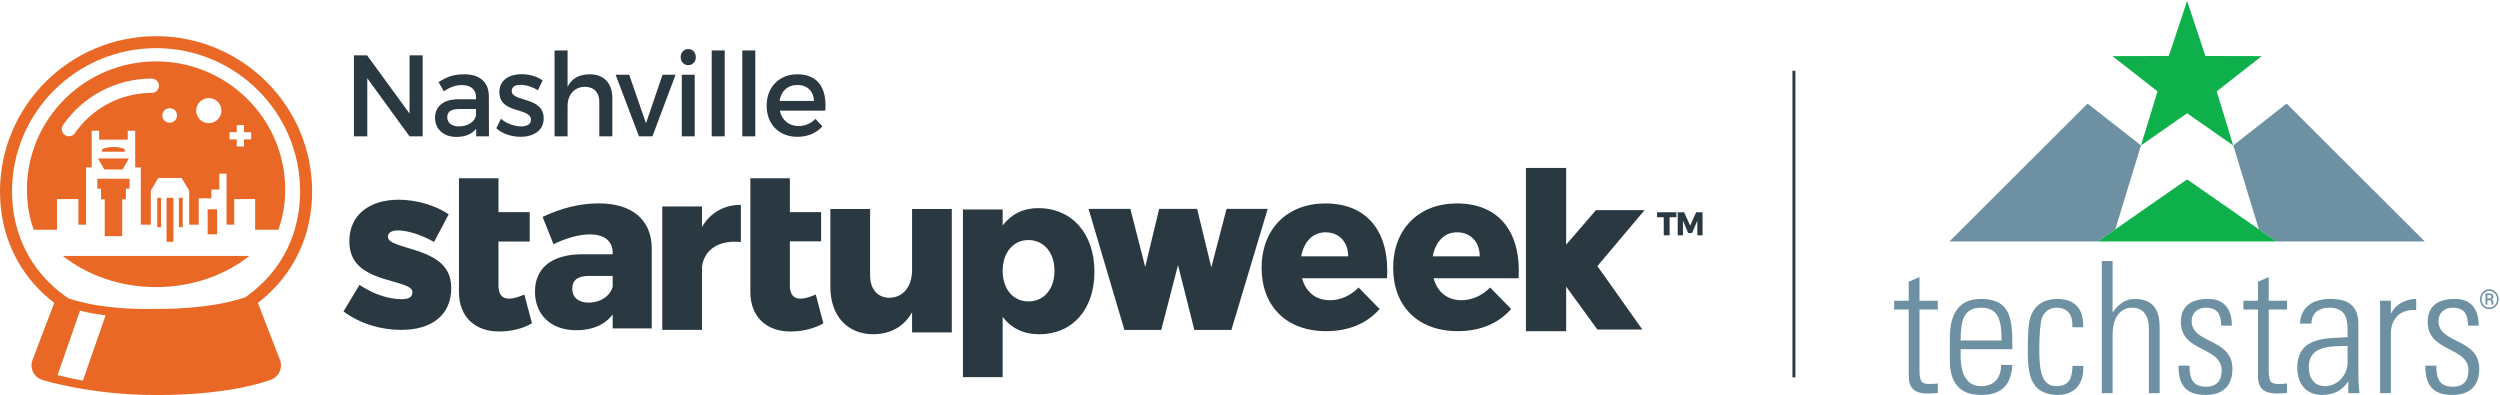 <?xml version="1.0" encoding="UTF-8"?>
<svg width="424px" height="67px" viewBox="0 0 424 67" version="1.1" xmlns="http://www.w3.org/2000/svg" xmlns:xlink="http://www.w3.org/1999/xlink">
    <!-- Generator: Sketch 48.2 (47327) - http://www.bohemiancoding.com/sketch -->
    <title>NSW color Copy</title>
    <desc>Created with Sketch.</desc>
    <defs></defs>
    <g id="Desktop-HD" stroke="none" stroke-width="1" fill="none" fill-rule="evenodd" transform="translate(-80, -55)">
        <g id="NSW-color-Copy" transform="translate(80, 55)">
            <g id="NSW-grey" transform="translate(58, 8)" fill="#2A3842">
                <path d="M45.91,40.617 L45.91,38.798 L41.896,38.798 C40.003,38.798 39.056,39.495 39.056,40.965 C39.056,42.397 40.078,43.325 41.82,43.325 C43.827,43.325 45.493,42.203 45.91,40.617 Z M52.536,34.078 L52.536,47.697 L45.91,47.697 L45.91,45.337 C44.584,47.078 42.502,48.007 39.738,48.007 C35.346,48.007 32.733,45.298 32.733,41.468 C32.733,37.483 35.497,35.2 40.571,35.122 L45.91,35.122 L45.91,34.891 C45.91,32.918 44.584,31.756 42.01,31.756 C40.305,31.756 38.072,32.337 35.875,33.42 L34.02,28.777 C37.239,27.307 40.192,26.495 43.562,26.495 C49.204,26.495 52.498,29.28 52.536,34.078 Z" id="Fill-3"></path>
                <path d="M81.641,46.826 C80.165,47.716 78.12,48.219 76.114,48.219 C72.138,48.257 69.26,45.858 69.26,41.525 L69.26,32.548 L69.26,27.983 L69.26,22.233 L75.962,22.233 L75.962,27.983 L81.263,27.983 L81.263,32.927 L75.962,32.927 L75.962,40.442 C75.962,41.99 76.643,42.686 77.817,42.647 C78.499,42.647 79.37,42.376 80.354,41.951 L81.641,46.826 Z" id="Fill-5"></path>
                <path d="M67.649,26.74 L67.649,33.046 C63.9,32.659 61.401,34.362 61.06,37.263 L61.06,47.942 L54.321,47.942 L54.321,27.011 L61.06,27.011 L61.06,30.492 C62.461,28.094 64.771,26.74 67.649,26.74" id="Fill-7"></path>
                <path d="M103.426,27.448 L103.426,48.38 L96.687,48.38 L96.687,44.975 C95.286,47.412 93.052,48.651 90.136,48.689 C85.706,48.689 82.829,45.555 82.829,40.68 L82.829,27.448 L89.568,27.448 L89.568,38.707 C89.568,41.067 90.856,42.499 92.862,42.499 C95.248,42.46 96.687,40.525 96.687,37.778 L96.687,27.448 L103.426,27.448 Z" id="Fill-9"></path>
                <path d="M19.838,27.983 L19.838,22.233 L26.54,22.233 L26.54,27.983 L31.841,27.983 L31.841,32.969 L26.54,32.969 L26.54,40.442 C26.54,41.99 27.221,42.686 28.395,42.647 C29.077,42.647 29.948,42.376 30.932,41.951 L32.219,46.826 C30.743,47.716 28.698,48.219 26.692,48.219 C22.716,48.257 19.838,45.858 19.838,41.525 L19.838,32.969" id="Fill-11"></path>
                <path d="M120.838,37.936 C120.838,34.841 119.058,32.713 116.408,32.713 C113.833,32.713 112.053,34.841 112.053,37.936 C112.053,41.031 113.833,43.121 116.408,43.121 C119.058,43.121 120.838,41.031 120.838,37.936 M127.615,38.091 C127.615,44.475 123.905,48.692 118.225,48.692 C115.613,48.692 113.492,47.647 112.053,45.752 L112.053,55.966 L105.313,55.966 L105.313,27.528 L112.053,27.528 L112.053,30.237 C113.492,28.34 115.537,27.296 118.074,27.296 C123.791,27.296 127.615,31.591 127.615,38.091" id="Fill-13"></path>
                <path d="M0.255,44.817 L2.975,40.316 C5.35,41.921 7.954,42.743 10.099,42.743 C11.364,42.743 11.938,42.351 11.938,41.608 L11.938,41.529 C11.938,40.707 10.789,40.355 8.606,39.729 C4.507,38.633 1.251,37.224 1.251,32.957 L1.251,32.879 C1.251,28.377 4.775,25.872 9.563,25.872 C12.589,25.872 15.731,26.772 18.105,28.338 L15.616,33.035 C13.47,31.822 11.134,31.078 9.487,31.078 C8.376,31.078 7.801,31.509 7.801,32.096 L7.801,32.174 C7.801,32.996 8.989,33.388 11.172,34.053 C15.271,35.227 18.527,36.676 18.527,40.786 L18.527,40.864 C18.527,45.522 15.118,47.949 10.061,47.949 C6.576,47.949 3.128,46.931 0.255,44.817" id="Fill-15"></path>
                <path d="M170.651,35.475 C170.651,33.047 169.118,31.401 166.817,31.401 C164.594,31.401 163.137,33.047 162.678,35.475 L170.651,35.475 Z M177.244,39.197 L162.831,39.197 C163.482,41.586 165.207,42.917 167.546,42.917 C169.309,42.917 171.034,42.173 172.414,40.763 L175.979,44.406 C173.87,46.835 170.766,48.167 166.933,48.167 C160.147,48.167 155.969,43.897 155.969,37.434 C155.969,30.853 160.3,26.505 166.779,26.505 C174.024,26.505 177.704,31.48 177.244,39.197 Z" id="Fill-17"></path>
                <path d="M192.96,35.472 C192.96,33.044 191.426,31.398 189.127,31.398 C186.903,31.398 185.446,33.044 184.986,35.472 L192.96,35.472 Z M199.553,39.194 L185.139,39.194 C185.791,41.583 187.516,42.915 189.855,42.915 C191.618,42.915 193.343,42.17 194.723,40.76 L198.288,44.404 C196.179,46.832 193.074,48.164 189.241,48.164 C182.456,48.164 178.278,43.894 178.278,37.431 C178.278,30.85 182.609,26.502 189.088,26.502 C196.333,26.502 200.013,31.477 199.553,39.194 Z" id="Fill-19"></path>
                <polygon id="Fill-21" points="220.921 27.637 212.676 27.637 207.618 33.5 207.618 20.48 200.795 20.48 200.795 48.173 207.618 48.173 207.618 42.415 207.618 40.607 212.919 47.886 220.541 47.886 212.919 37.127"></polygon>
                <polygon id="Fill-23" points="126.615 27.419 133.708 27.419 136.226 37.275 138.595 27.419 145.029 27.419 147.436 37.353 150.026 27.419 157.004 27.419 150.846 47.961 144.563 47.961 141.793 36.962 138.946 47.961 132.702 47.961"></polygon>
                <polygon id="Fill-25" points="11.457 15.124 4.29 5.269 4.29 15.124 2.023 15.124 2.023 1.381 4.252 1.381 11.457 11.256 11.457 1.381 13.685 1.381 13.685 15.124"></polygon>
                <path d="M22.736,11.453 L22.736,10.491 L19.969,10.491 C18.528,10.491 17.856,10.883 17.856,11.885 C17.856,12.827 18.605,13.436 19.835,13.436 C21.41,13.436 22.621,12.591 22.736,11.453 Z M22.756,13.848 C22.025,14.771 20.853,15.222 19.374,15.222 C17.164,15.222 15.781,13.828 15.781,11.983 C15.781,10.078 17.184,8.861 19.643,8.841 L22.736,8.841 L22.736,8.528 C22.736,7.212 21.91,6.427 20.296,6.427 C19.316,6.427 18.298,6.78 17.279,7.487 L16.376,5.916 C17.798,5.052 18.836,4.601 20.777,4.601 C23.409,4.601 24.888,5.975 24.907,8.272 L24.927,15.124 L22.756,15.124 L22.756,13.848 Z" id="Fill-27"></path>
                <path d="M34.035,5.641 L33.228,7.31 C32.325,6.741 31.191,6.387 30.288,6.387 C29.423,6.387 28.789,6.682 28.789,7.428 C28.789,9.352 34.227,8.312 34.208,12.101 C34.208,14.241 32.344,15.203 30.288,15.203 C28.789,15.203 27.195,14.693 26.176,13.75 L26.964,12.14 C27.848,12.945 29.27,13.436 30.384,13.436 C31.326,13.436 32.056,13.102 32.056,12.317 C32.056,10.177 26.676,11.374 26.695,7.605 C26.695,5.484 28.501,4.581 30.461,4.581 C31.748,4.581 33.112,4.974 34.035,5.641" id="Fill-29"></path>
                <path d="M45.852,8.626 L45.852,15.124 L43.642,15.124 L43.642,9.254 C43.642,7.683 42.72,6.721 41.183,6.721 C39.358,6.741 38.262,8.135 38.262,9.98 L38.262,15.124 L36.053,15.124 L36.053,0.556 L38.262,0.556 L38.262,6.721 C38.992,5.249 40.299,4.601 42.047,4.601 C44.43,4.601 45.852,6.132 45.852,8.626" id="Fill-31"></path>
                <polygon id="Fill-33" points="50.368 15.124 46.41 4.679 48.715 4.679 51.559 12.906 54.365 4.679 56.574 4.679 52.655 15.124"></polygon>
                <path d="M57.632,15.124 L59.822,15.124 L59.822,4.679 L57.632,4.679 L57.632,15.124 Z M60.014,1.695 C60.014,2.48 59.457,3.05 58.727,3.05 C57.997,3.05 57.439,2.48 57.439,1.695 C57.439,0.89 57.997,0.32 58.727,0.32 C59.457,0.32 60.014,0.89 60.014,1.695 Z" id="Fill-35"></path>
                <polygon id="Fill-37" points="62.704 15.124 64.914 15.124 64.914 0.556 62.704 0.556"></polygon>
                <polygon id="Fill-38" points="67.893 15.124 70.102 15.124 70.102 0.556 67.893 0.556"></polygon>
                <path d="M80.055,9.116 C79.978,7.428 78.883,6.407 77.212,6.407 C75.598,6.407 74.464,7.448 74.214,9.116 L80.055,9.116 Z M81.976,10.766 L74.253,10.766 C74.599,12.376 75.809,13.377 77.423,13.377 C78.537,13.377 79.556,12.945 80.305,12.16 L81.477,13.436 C80.478,14.555 79.018,15.203 77.25,15.203 C74.099,15.203 72.024,13.063 72.024,9.921 C72.024,6.76 74.157,4.62 77.192,4.601 C80.785,4.601 82.246,6.996 81.976,10.766 Z" id="Fill-39"></path>
                <polygon id="Fill-1" points="226.316 28 226.316 28.842 225.169 28.842 225.169 31.911 224.17 31.911 224.17 28.842 223.034 28.842 223.034 28"></polygon>
                <polygon id="Fill-2" points="227.632 28 228.647 30.282 229.663 28 230.754 28 230.754 31.911 229.87 31.911 229.865 29.434 228.975 31.52 228.319 31.52 227.43 29.434 227.43 31.911 226.539 31.911 226.539 28"></polygon>
            </g>
            <polygon id="Fill-40" fill="#2A3842" points="304 64 304.5 64 304.5 12 304 12"></polygon>
            <g id="techstars-color" transform="translate(321, 0)">
                <polygon id="Fill-41" fill="#6D91A3" points="37.771 38.832 42.108 24.657 33.055 17.57 9.627 40.947 34.802 40.947 37.751 38.896"></polygon>
                <polygon id="Fill-42" fill="#6D91A3" points="66.809 17.57 57.758 24.657 62.108 38.893 65.062 40.947 90.236 40.947"></polygon>
                <polygon id="Fill-43" fill="#0DB04B" points="62.587 9.518 53.032 9.494 49.932 0.157 46.83 9.494 37.277 9.518 44.916 15.498 42.11 24.666 49.932 19.211 57.751 24.666 54.95 15.498"></polygon>
                <polygon id="Fill-44" fill="#0DB04B" points="49.965 30.448 49.932 30.425 34.802 40.947 65.062 40.947"></polygon>
                <path d="M0.249,52.497 L0.249,51.009 L2.717,51.009 L2.717,47.783 L4.545,46.977 L4.545,51.009 L7.652,51.009 L7.652,52.497 L4.545,52.497 L4.545,62.547 C4.545,64.625 4.758,65.122 6.22,65.122 C6.829,65.122 7.256,65.091 7.652,65.029 L7.652,66.642 C7.103,66.704 6.494,66.735 5.915,66.735 C3.448,66.735 2.717,65.618 2.717,63.695 L2.717,52.497 L0.249,52.497 Z" id="Fill-45" fill="#6D91A3"></path>
                <path d="M18.467,57.74 C18.467,54.266 17.92,52.187 14.995,52.187 C12.071,52.187 11.522,54.266 11.522,57.74 L18.467,57.74 Z M11.522,59.229 L11.522,60.438 C11.522,62.609 12.1,65.494 14.995,65.494 C17.28,65.494 18.407,64.005 18.376,61.896 L20.295,61.896 C20.082,65.681 18.072,66.983 14.995,66.983 C12.345,66.983 9.694,65.897 9.694,61.152 L9.694,57.305 C9.694,52.777 11.553,50.698 14.995,50.698 C20.295,50.698 20.295,54.575 20.295,59.229 L11.522,59.229 Z" id="Fill-46" fill="#6D91A3"></path>
                <path d="M30.472,55.507 C30.564,53.552 29.863,52.187 27.761,52.187 C26.634,52.187 25.69,52.839 25.294,53.987 C25.049,54.7 24.867,56.84 24.867,58.918 C24.867,61.74 24.867,65.494 27.7,65.494 C30.107,65.494 30.411,63.943 30.503,62.051 L32.33,62.051 C32.483,66.269 29.558,66.983 28.127,66.983 C22.917,66.983 22.917,62.795 22.917,58.918 C22.917,57.368 22.978,54.917 23.374,53.739 C24.166,51.505 25.903,50.699 28.005,50.699 C30.655,50.699 32.452,52.218 32.3,55.507 L30.472,55.507 Z" id="Fill-47" fill="#6D91A3"></path>
                <path d="M35.469,66.673 L35.469,44.278 L37.297,44.278 L37.297,52.932 L37.358,52.932 C38.242,51.63 39.43,50.698 41.075,50.698 C44.883,50.698 45.279,53.583 45.279,55.63 L45.279,66.673 L43.451,66.673 L43.451,55.723 C43.451,53.894 42.75,52.187 40.618,52.187 C38.973,52.187 37.297,53.335 37.297,56.84 L37.297,66.673 L35.469,66.673 Z" id="Fill-48" fill="#6D91A3"></path>
                <path d="M53.079,66.983 C49.759,66.983 48.449,65.339 48.479,62.02 L50.338,62.02 C50.338,64.16 50.825,65.587 53.171,65.587 C54.938,65.587 55.791,64.564 55.791,62.826 C55.791,58.733 48.875,59.787 48.875,54.607 C48.875,51.722 50.825,50.698 53.505,50.698 C56.553,50.698 57.527,52.839 57.527,55.228 L55.73,55.228 C55.638,53.241 55.12,52.187 53.049,52.187 C51.739,52.187 50.703,53.056 50.703,54.452 C50.703,58.36 57.619,57.305 57.619,62.547 C57.619,65.494 55.943,66.983 53.079,66.983" id="Fill-49" fill="#6D91A3"></path>
                <path d="M59.479,52.497 L59.479,51.009 L61.946,51.009 L61.946,47.783 L63.774,46.977 L63.774,51.009 L66.881,51.009 L66.881,52.497 L63.774,52.497 L63.774,62.547 C63.774,64.625 63.987,65.122 65.45,65.122 C66.058,65.122 66.485,65.091 66.881,65.029 L66.881,66.642 C66.332,66.704 65.723,66.735 65.145,66.735 C62.677,66.735 61.946,65.618 61.946,63.695 L61.946,52.497 L59.479,52.497 Z" id="Fill-50" fill="#6D91A3"></path>
                <path d="M77.148,58.67 C74.528,58.764 70.568,58.453 70.568,62.268 C70.568,64.036 71.451,65.494 73.34,65.494 C75.443,65.494 77.148,63.571 77.148,61.523 L77.148,58.67 Z M77.27,64.749 L77.209,64.749 C76.235,66.238 74.742,66.983 72.853,66.983 C70.111,66.983 68.618,65.091 68.618,62.361 C68.618,56.871 74.041,57.43 77.148,57.182 L77.148,55.879 C77.148,53.583 76.478,52.187 74.041,52.187 C72.366,52.187 71.025,53.025 71.025,54.886 L69.075,54.886 C69.228,51.878 71.512,50.699 74.194,50.699 C75.747,50.699 78.976,50.855 78.976,54.854 L78.976,62.734 C78.976,63.85 78.976,64.843 79.159,66.673 L77.27,66.673 L77.27,64.749 Z" id="Fill-51" fill="#6D91A3"></path>
                <path d="M84.491,53.118 L84.552,53.118 C85.314,51.63 86.929,50.698 88.788,50.698 L88.788,52.591 C86.198,52.374 84.491,53.956 84.491,56.592 L84.491,66.673 L82.664,66.673 L82.664,51.009 L84.491,51.009 L84.491,53.118 Z" id="Fill-52" fill="#6D91A3"></path>
                <path d="M94.942,66.983 C91.622,66.983 90.312,65.339 90.342,62.02 L92.201,62.02 C92.201,64.16 92.688,65.587 95.034,65.587 C96.801,65.587 97.654,64.564 97.654,62.826 C97.654,58.733 90.738,59.787 90.738,54.607 C90.738,51.722 92.688,50.698 95.368,50.698 C98.416,50.698 99.39,52.839 99.39,55.228 L97.593,55.228 C97.501,53.241 96.983,52.187 94.911,52.187 C93.601,52.187 92.566,53.056 92.566,54.452 C92.566,58.36 99.482,57.305 99.482,62.547 C99.482,65.494 97.806,66.983 94.942,66.983" id="Fill-53" fill="#6D91A3"></path>
                <path d="M100.859,50.623 L101.205,50.623 C101.311,50.62 101.397,50.595 101.462,50.545 C101.527,50.495 101.559,50.43 101.559,50.349 C101.559,50.24 101.53,50.163 101.473,50.117 C101.415,50.071 101.313,50.048 101.165,50.048 L100.859,50.048 L100.859,50.623 Z M100.859,50.912 L100.859,51.675 L100.547,51.675 L100.547,49.76 L101.158,49.76 C101.384,49.76 101.56,49.809 101.685,49.907 C101.81,50.006 101.872,50.149 101.872,50.337 C101.872,50.522 101.777,50.663 101.589,50.761 C101.768,50.836 101.859,50.99 101.861,51.221 L101.861,51.359 C101.861,51.488 101.873,51.582 101.899,51.639 L101.899,51.675 L101.577,51.675 C101.556,51.621 101.546,51.524 101.546,51.385 C101.546,51.246 101.544,51.164 101.54,51.138 C101.516,50.994 101.419,50.918 101.249,50.912 L100.859,50.912 Z M99.867,50.742 C99.867,51 99.926,51.24 100.044,51.46 C100.162,51.68 100.323,51.853 100.526,51.977 C100.729,52.102 100.948,52.164 101.185,52.164 C101.423,52.164 101.644,52.101 101.847,51.974 C102.051,51.847 102.211,51.674 102.327,51.457 C102.443,51.239 102.501,51 102.501,50.742 C102.501,50.485 102.443,50.248 102.327,50.031 C102.211,49.814 102.051,49.643 101.847,49.517 C101.644,49.391 101.423,49.329 101.185,49.329 C100.948,49.329 100.729,49.39 100.525,49.514 C100.321,49.638 100.161,49.81 100.043,50.03 C99.925,50.249 99.867,50.486 99.867,50.742 Z M99.612,50.743 C99.612,50.439 99.681,50.158 99.819,49.897 C99.957,49.637 100.148,49.432 100.393,49.282 C100.637,49.133 100.902,49.058 101.185,49.058 C101.469,49.058 101.732,49.133 101.976,49.282 C102.22,49.432 102.411,49.637 102.549,49.897 C102.687,50.158 102.756,50.439 102.756,50.743 C102.756,51.039 102.69,51.317 102.557,51.576 C102.424,51.834 102.235,52.042 101.991,52.199 C101.746,52.357 101.477,52.435 101.185,52.435 C100.894,52.435 100.627,52.357 100.382,52.202 C100.137,52.046 99.948,51.839 99.814,51.58 C99.679,51.321 99.612,51.042 99.612,50.743 Z" id="Fill-54" fill="#6D91A3"></path>
            </g>
            <g id="globe" transform="translate(0, 6)" fill="#EA6825">
                <path d="M10.688,15.209 C14.094,10.272 19.718,7.325 25.732,7.325 C26.407,7.325 26.954,7.868 26.954,8.539 C26.954,9.211 26.407,9.755 25.732,9.755 C20.524,9.755 15.654,12.308 12.704,16.584 C12.467,16.927 12.084,17.111 11.695,17.111 C11.457,17.111 11.216,17.043 11.004,16.898 C10.448,16.519 10.306,15.762 10.688,15.209 Z M28.775,12.339 C29.463,12.339 30.021,12.893 30.021,13.577 C30.021,14.26 29.463,14.814 28.775,14.814 C28.088,14.814 27.531,14.26 27.531,13.577 C27.531,12.893 28.088,12.339 28.775,12.339 Z M35.414,10.633 C36.595,10.633 37.552,11.584 37.552,12.758 C37.552,13.933 36.595,14.884 35.414,14.884 C34.233,14.884 33.276,13.933 33.276,12.758 C33.276,11.584 34.233,10.633 35.414,10.633 Z M38.927,16.423 L40.15,16.423 L40.15,15.208 L41.372,15.208 L41.372,16.423 L42.594,16.423 L42.594,17.638 L41.372,17.638 L41.372,18.853 L40.15,18.853 L40.15,17.638 L38.927,17.638 L38.927,16.423 Z M9.666,27.762 L13.295,27.762 L13.295,32.104 L14.601,32.104 L14.601,22.394 L15.552,22.394 L15.552,19.373 L15.552,18.332 L15.552,16.172 L16.813,16.172 L16.813,17.693 L21.667,17.693 L21.667,16.172 L22.928,16.172 L22.928,18.332 L22.928,19.373 L22.928,22.394 L23.879,22.394 L23.879,32.104 L25.579,32.104 L25.579,26.309 L26.865,24.179 L30.793,24.179 L32.079,26.309 L32.079,32.104 L33.707,32.104 L33.707,27.639 L35.85,27.639 L35.85,26.147 L37.206,26.147 L37.206,23.449 L38.421,23.449 L38.421,26.147 L38.421,26.858 L38.421,32.104 L39.728,32.104 L39.728,27.762 L43.271,27.762 L43.271,32.962 L47.211,32.962 C47.962,30.901 48.372,28.634 48.372,26.186 C48.372,14.162 38.568,4.414 26.474,4.414 C14.381,4.414 4.565,14.162 4.565,26.186 C4.565,28.634 4.969,30.901 5.716,32.962 L9.666,32.962 L9.666,27.762 Z" id="Fill-55"></path>
                <path d="M26.468,42.692 C20.362,42.692 14.804,40.687 10.647,37.406 L42.289,37.406 C38.132,40.687 32.575,42.692 26.468,42.692 Z M21.862,20.877 L20.783,22.742 L17.697,22.742 L16.618,20.877 L21.862,20.877 Z M26.671,32.527 L27.314,32.527 L27.314,27.552 L26.671,27.552 L26.671,32.527 Z M28.247,35.014 L29.411,35.014 L29.411,27.552 L28.247,27.552 L28.247,35.014 Z M30.343,32.527 L30.986,32.527 L30.986,27.552 L30.343,27.552 L30.343,32.527 Z" id="Fill-56"></path>
                <polygon id="Fill-57" points="35.217 33.735 36.817 33.735 36.817 29.496 35.217 29.496"></polygon>
                <path d="M21.173,19.329 C20.784,19.088 20.065,18.926 19.24,18.926 C18.415,18.926 17.696,19.088 17.307,19.329 L17.307,19.739 L21.173,19.739 L21.173,19.329 Z" id="Fill-58"></path>
                <polygon id="Fill-59" points="20.719 34.055 20.719 27.81 21.345 27.81 21.345 26 21.97 26 21.97 24.312 16.51 24.312 16.51 26 17.135 26 17.135 27.81 17.761 27.81 17.761 34.055"></polygon>
                <path d="M41.911,44.197 L41.599,44.421 C35.283,46.585 26.794,46.379 26.662,46.386 C26.529,46.379 17.879,46.79 11.546,44.572 L11.023,44.196 C7.984,42.006 5.663,39.23 4.14,36.039 C2.76,33.145 2.037,29.91 2.037,26.455 C2.037,13.061 12.997,2.164 26.468,2.164 C39.94,2.164 50.899,13.061 50.899,26.455 C50.899,29.91 50.176,33.146 48.796,36.039 C47.273,39.231 44.951,42.007 41.911,44.197 Z M15.834,53.446 L14.058,58.545 C12.098,58.196 10.622,57.835 9.767,57.605 L11.452,52.768 L13.568,46.691 C14.999,47.058 16.492,47.306 17.915,47.473 L15.834,53.446 Z M26.468,0.139 C11.873,0.139 6.42424242e-05,11.944 6.42424242e-05,26.455 C6.42424242e-05,31.542 1.438,36.197 4.14,40.088 C5.51,42.059 7.204,43.835 9.202,45.37 L7.922,48.731 L5.514,55.055 C5.263,55.717 5.297,56.461 5.607,57.101 C5.919,57.737 6.487,58.224 7.167,58.437 C7.503,58.542 15.518,61 26.504,61 C37.985,61 44.179,59.047 45.804,58.449 L45.836,58.437 C46.517,58.223 47.086,57.733 47.397,57.091 C47.706,56.451 47.737,55.704 47.481,55.041 L45.038,48.731 L43.736,45.369 C45.733,43.834 47.426,42.059 48.796,40.088 C51.499,36.197 52.936,31.543 52.936,26.455 C52.936,11.944 41.063,0.139 26.468,0.139 Z" id="Fill-60"></path>
            </g>
        </g>
    </g>
</svg>